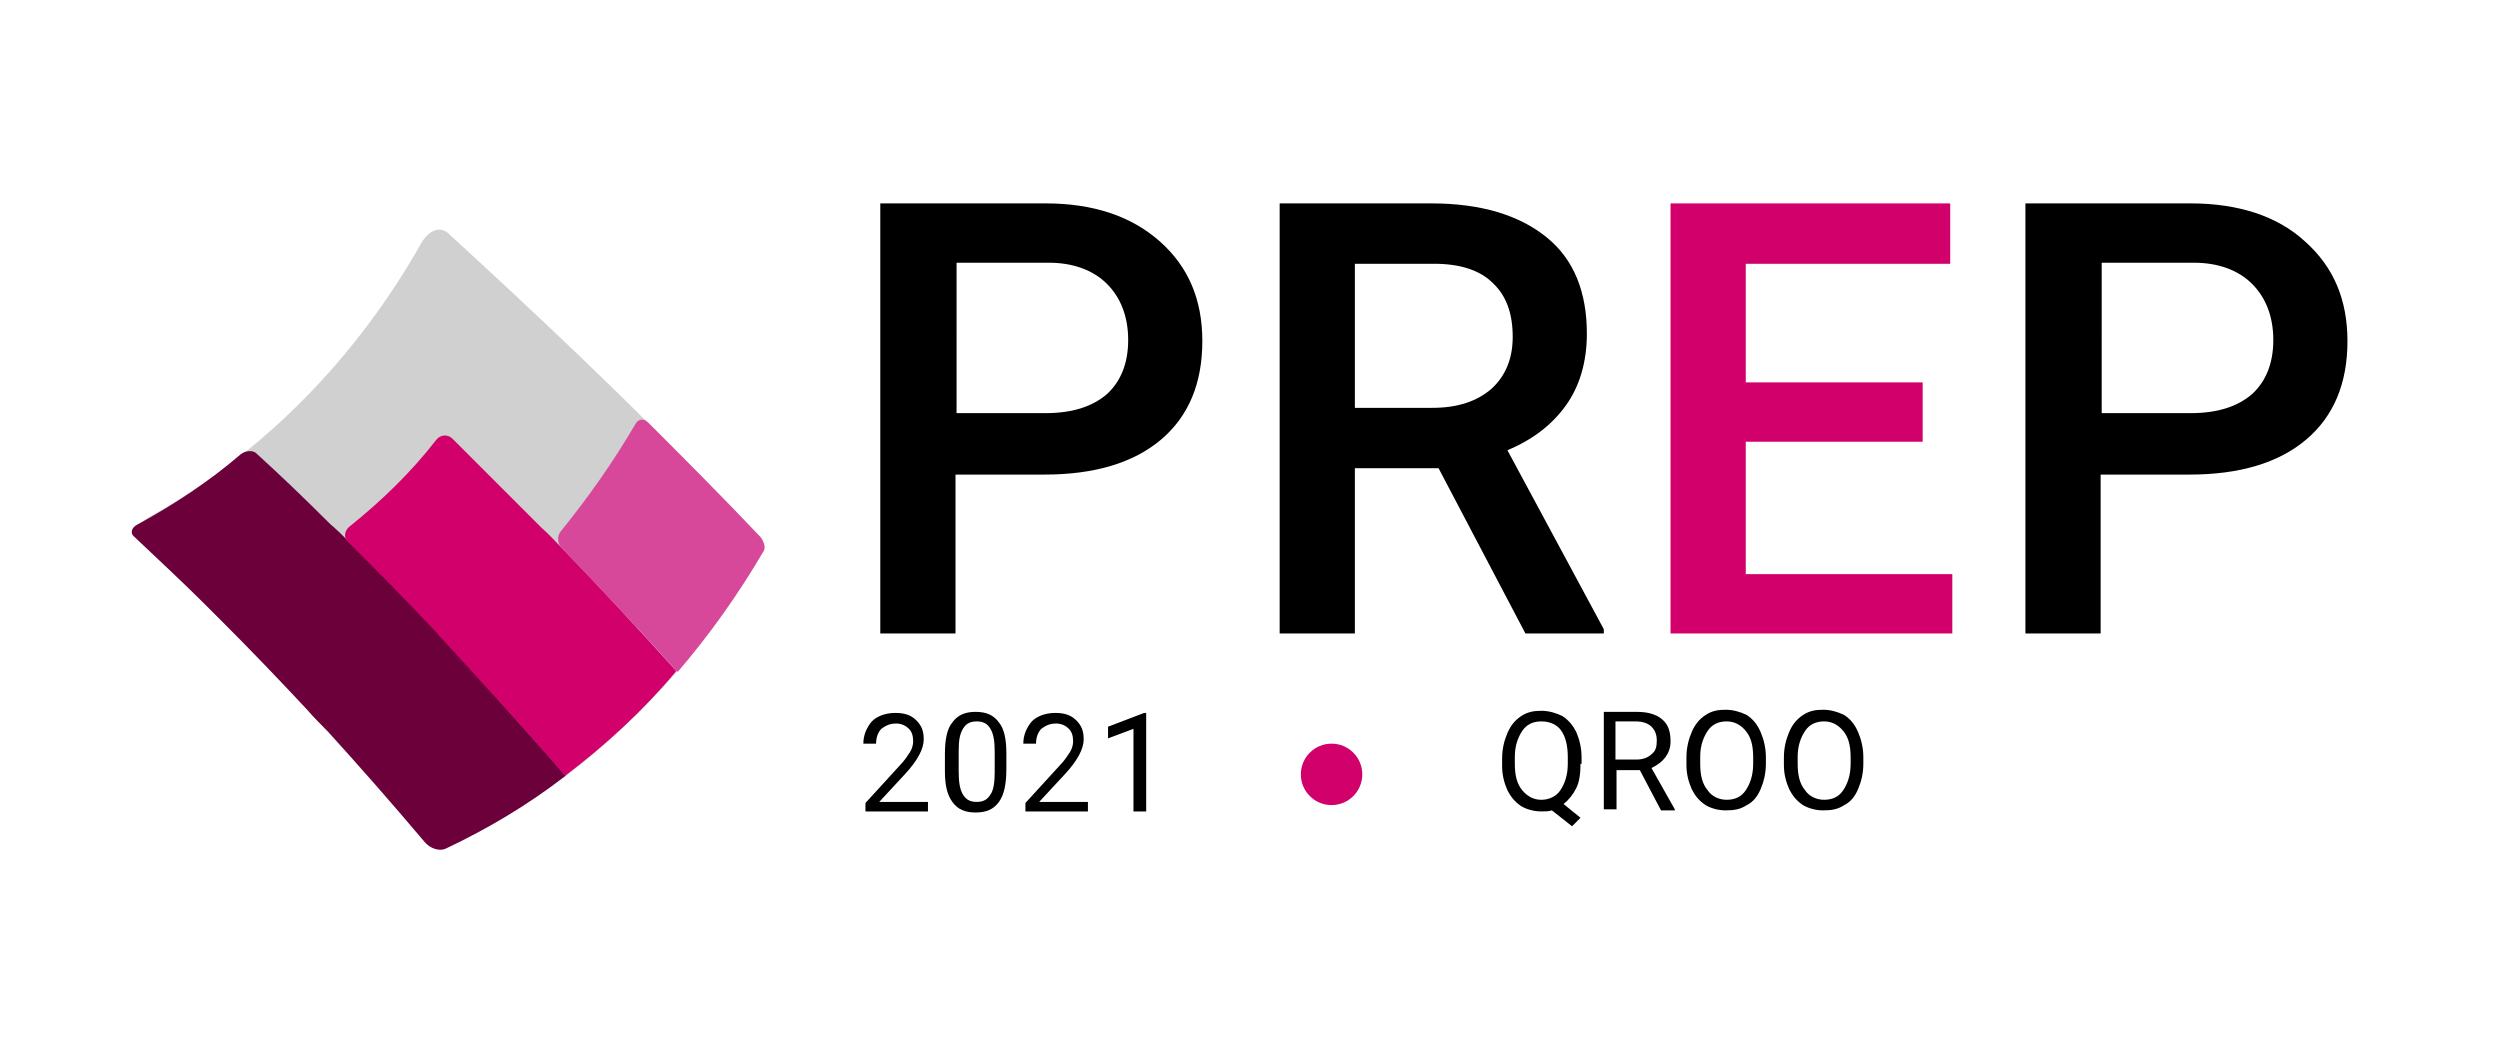 <?xml version="1.0" encoding="utf-8"?>
<!-- Generator: Adobe Illustrator 25.0.0, SVG Export Plug-In . SVG Version: 6.00 Build 0)  -->
<svg version="1.1" id="Capa_1" xmlns="http://www.w3.org/2000/svg" xmlns:xlink="http://www.w3.org/1999/xlink" x="0px" y="0px"
	 viewBox="0 0 236 98.6" style="enable-background:new 0 0 236 98.6;" xml:space="preserve">
<style type="text/css">
	.st0{fill:#D2006B;}
	.st1{fill:#CFD0CF;}
	.st2{fill:#6B003B;}
	.st3{fill:#D8489A;}
</style>
<g>
	<path d="M90.2,44.7v15.1h-7.1V19.2h15.6c4.5,0,8.1,1.2,10.8,3.6c2.7,2.4,4,5.5,4,9.4c0,4-1.3,7.1-3.9,9.3c-2.6,2.2-6.3,3.3-11,3.3
		H90.2z M90.2,39h8.5c2.5,0,4.4-0.6,5.8-1.8c1.3-1.2,2-2.9,2-5.1c0-2.2-0.7-4-2-5.3c-1.3-1.3-3.2-2-5.5-2h-8.7V39z"/>
	<path d="M135.8,44.2h-7.9v15.6h-7.1V19.2h14.3c4.7,0,8.3,1.1,10.9,3.2c2.6,2.1,3.8,5.2,3.8,9.1c0,2.7-0.7,5-2,6.8s-3.1,3.2-5.5,4.2
		l9.1,16.9v0.4H144L135.8,44.2z M127.9,38.5h7.3c2.4,0,4.2-0.6,5.6-1.8c1.3-1.2,2-2.8,2-4.9c0-2.2-0.6-3.9-1.9-5.1
		c-1.2-1.2-3.1-1.8-5.5-1.8h-7.5V38.5z"/>
	<path class="st0" d="M181.5,41.7h-16.7v12.5h19.5v5.6h-26.6V19.2h26.4v5.7h-19.3v11.2h16.7V41.7z"/>
	<path d="M198.3,44.7v15.1h-7.1V19.2h15.6c4.5,0,8.2,1.2,10.8,3.6c2.7,2.4,4,5.5,4,9.4c0,4-1.3,7.1-3.9,9.3c-2.6,2.2-6.3,3.3-11,3.3
		H198.3z M198.3,39h8.5c2.5,0,4.4-0.6,5.8-1.8c1.3-1.2,2-2.9,2-5.1c0-2.2-0.7-4-2-5.3s-3.2-2-5.5-2h-8.7V39z"/>
</g>
<g>
	<path d="M87.7,76.6h-6v-0.8l3.2-3.5c0.5-0.5,0.8-1,1-1.3s0.3-0.7,0.3-1c0-0.5-0.1-0.9-0.4-1.2c-0.3-0.3-0.7-0.5-1.2-0.5
		c-0.6,0-1,0.2-1.4,0.5c-0.3,0.3-0.5,0.8-0.5,1.4h-1.2c0-0.8,0.3-1.5,0.8-2.1c0.5-0.5,1.3-0.8,2.2-0.8c0.9,0,1.5,0.2,2,0.7
		c0.5,0.5,0.7,1,0.7,1.8c0,0.9-0.6,2-1.7,3.2l-2.5,2.7h4.6V76.6z"/>
	<path d="M95,72.6c0,1.4-0.2,2.4-0.7,3.1c-0.5,0.7-1.2,1-2.2,1c-1,0-1.7-0.3-2.2-1c-0.5-0.7-0.7-1.6-0.7-2.9v-1.6
		c0-1.4,0.2-2.4,0.7-3c0.5-0.7,1.2-1,2.2-1c1,0,1.7,0.3,2.2,1c0.5,0.6,0.7,1.6,0.7,2.9V72.6z M93.9,71c0-1-0.1-1.7-0.4-2.2
		c-0.3-0.5-0.7-0.7-1.3-0.7c-0.6,0-1,0.2-1.3,0.7c-0.3,0.5-0.4,1.1-0.4,2.1v1.9c0,1,0.1,1.7,0.4,2.2c0.3,0.5,0.7,0.7,1.3,0.7
		c0.6,0,1-0.2,1.3-0.7c0.3-0.4,0.4-1.2,0.4-2.1V71z"/>
	<path d="M102.8,76.6h-6v-0.8l3.2-3.5c0.5-0.5,0.8-1,1-1.3s0.3-0.7,0.3-1c0-0.5-0.1-0.9-0.4-1.2c-0.3-0.3-0.7-0.5-1.2-0.5
		c-0.6,0-1,0.2-1.4,0.5c-0.3,0.3-0.5,0.8-0.5,1.4h-1.2c0-0.8,0.3-1.5,0.8-2.1c0.5-0.5,1.3-0.8,2.2-0.8c0.9,0,1.5,0.2,2,0.7
		c0.5,0.5,0.7,1,0.7,1.8c0,0.9-0.6,2-1.7,3.2l-2.5,2.7h4.6V76.6z"/>
	<path d="M108.2,76.6H107v-7.8l-2.4,0.9v-1.1l3.4-1.3h0.2V76.6z"/>
</g>
<g>
	<path d="M149.2,72.1c0,0.9-0.1,1.7-0.4,2.3c-0.3,0.6-0.7,1.1-1.2,1.5l1.6,1.3l-0.8,0.8l-1.9-1.5c-0.3,0.1-0.6,0.1-1,0.1
		c-0.7,0-1.4-0.2-1.9-0.5c-0.6-0.4-1-0.9-1.3-1.5c-0.3-0.7-0.5-1.4-0.5-2.3v-0.7c0-0.9,0.2-1.7,0.5-2.4s0.7-1.2,1.3-1.6
		c0.6-0.4,1.2-0.5,1.9-0.5c0.7,0,1.4,0.2,2,0.5c0.6,0.4,1,0.9,1.3,1.5c0.3,0.7,0.5,1.5,0.5,2.4V72.1z M148,71.5
		c0-1.1-0.2-1.9-0.6-2.5c-0.4-0.6-1.1-0.9-1.9-0.9c-0.8,0-1.4,0.3-1.8,0.9s-0.7,1.4-0.7,2.4v0.7c0,1.1,0.2,1.9,0.7,2.5
		s1.1,0.9,1.8,0.9s1.4-0.3,1.8-0.9c0.4-0.6,0.7-1.4,0.7-2.5V71.5z"/>
	<path d="M154.8,72.7h-2.2v3.7h-1.2v-9.2h3.1c1,0,1.8,0.2,2.4,0.7c0.6,0.5,0.8,1.2,0.8,2.1c0,0.6-0.2,1.1-0.5,1.5s-0.7,0.7-1.3,1
		l2.2,3.9v0.1h-1.3L154.8,72.7z M152.6,71.7h1.9c0.6,0,1.1-0.2,1.4-0.5c0.4-0.3,0.5-0.7,0.5-1.3c0-0.6-0.2-1-0.5-1.3
		c-0.3-0.3-0.8-0.5-1.5-0.5h-1.9V71.7z"/>
	<path d="M166.7,72.1c0,0.9-0.2,1.7-0.5,2.4c-0.3,0.7-0.7,1.2-1.3,1.5c-0.6,0.4-1.2,0.5-2,0.5c-0.7,0-1.4-0.2-1.9-0.5
		c-0.6-0.4-1-0.9-1.3-1.5c-0.3-0.7-0.5-1.4-0.5-2.3v-0.7c0-0.9,0.2-1.7,0.5-2.4s0.7-1.2,1.3-1.6c0.6-0.4,1.2-0.5,1.9-0.5
		c0.7,0,1.4,0.2,2,0.5c0.6,0.4,1,0.9,1.3,1.6c0.3,0.7,0.5,1.5,0.5,2.4V72.1z M165.5,71.5c0-1.1-0.2-1.9-0.7-2.5s-1.1-0.9-1.8-0.9
		c-0.8,0-1.4,0.3-1.8,0.9s-0.7,1.4-0.7,2.4v0.7c0,1.1,0.2,1.9,0.7,2.5c0.4,0.6,1.1,0.9,1.8,0.9c0.8,0,1.4-0.3,1.8-0.9
		c0.4-0.6,0.7-1.4,0.7-2.5V71.5z"/>
	<path d="M175.9,72.1c0,0.9-0.2,1.7-0.5,2.4c-0.3,0.7-0.7,1.2-1.3,1.5c-0.6,0.4-1.2,0.5-2,0.5c-0.7,0-1.4-0.2-1.9-0.5
		c-0.6-0.4-1-0.9-1.3-1.5c-0.3-0.7-0.5-1.4-0.5-2.3v-0.7c0-0.9,0.2-1.7,0.5-2.4s0.7-1.2,1.3-1.6c0.6-0.4,1.2-0.5,1.9-0.5
		c0.7,0,1.4,0.2,2,0.5c0.6,0.4,1,0.9,1.3,1.6c0.3,0.7,0.5,1.5,0.5,2.4V72.1z M174.7,71.5c0-1.1-0.2-1.9-0.7-2.5s-1.1-0.9-1.8-0.9
		c-0.8,0-1.4,0.3-1.8,0.9s-0.7,1.4-0.7,2.4v0.7c0,1.1,0.2,1.9,0.7,2.5c0.4,0.6,1.1,0.9,1.8,0.9c0.8,0,1.4-0.3,1.8-0.9
		c0.4-0.6,0.7-1.4,0.7-2.5V71.5z"/>
</g>
<circle class="st0" cx="125.7" cy="73.1" r="2.9"/>
<g>
	<g>
		<path class="st1" d="M71.1,53.6c-7,11.2-16.3,20.2-27.8,25.9c-1.2,0.6-3.2,0-4.3-1.3c-10.2-11.9-18.8-20.5-25.7-27
			c-0.7-0.7-0.3-1.8,0.8-2.4C25,42.7,33.7,33.7,39.8,22.9c0.7-1.2,1.8-1.6,2.6-0.8c7.5,6.9,16.8,15.5,27.8,27
			C71.5,50.4,71.9,52.4,71.1,53.6z"/>
		<g>
			<path class="st2" d="M13,49.5c-0.6,0.3-0.7,0.8-0.4,1.1c2.1,2,4.4,4.1,6.8,6.5c0.5,0.5,1.2,1.2,1.7,1.7c2.5,2.5,5.1,5.2,7.9,8.2
				c0.5,0.6,1.4,1.5,2,2.1c2.9,3.2,5.9,6.6,9.1,10.4c0.5,0.6,1.4,0.9,2,0.6c4-1.9,7.7-4.1,11.2-6.8c0.1,0,0.1-0.2,0-0.2
				c-3.6-4.1-7-7.9-10.2-11.4c-0.6-0.6-1.5-1.6-2-2.2c-2.8-3-5.5-5.7-8.1-8.3c-0.5-0.5-1.3-1.3-1.8-1.7c-2.5-2.5-4.8-4.7-7-6.7
				c-0.3-0.3-1-0.3-1.5,0.1C19.8,45.4,16.5,47.6,13,49.5z"/>
		</g>
		<g>
			<path class="st0" d="M33,49.7c-0.5,0.4-0.6,1.1-0.1,1.5c2.6,2.6,5.3,5.3,8.2,8.4c0.5,0.6,1.5,1.6,2,2.2
				c3.2,3.5,6.7,7.3,10.2,11.4c0,0,0.1,0.1,0.1,0c3.8-2.9,7.3-6.1,10.4-9.8c0,0,0,0,0-0.1c-3.7-4.1-7.2-7.9-10.6-11.4
				c-0.6-0.6-1.5-1.6-2.1-2.1c-3-3-5.8-5.8-8.4-8.4c-0.4-0.4-1.1-0.4-1.5,0.1C38.8,44.6,36,47.3,33,49.7z"/>
		</g>
		<g>
			<path class="st3" d="M52.9,50.2c2.6-3.2,5-6.6,7.1-10.2c0.3-0.5,0.8-0.5,1.2-0.1c3.3,3.3,6.9,6.9,10.6,10.8
				c0.3,0.4,0.5,1,0.3,1.3c-2.4,4.1-5.1,7.9-8.1,11.4c0,0,0,0-0.1,0c-3.8-4.3-7.5-8.1-10.9-11.7C52.6,51.3,52.6,50.6,52.9,50.2z"/>
		</g>
	</g>
</g>
</svg>
